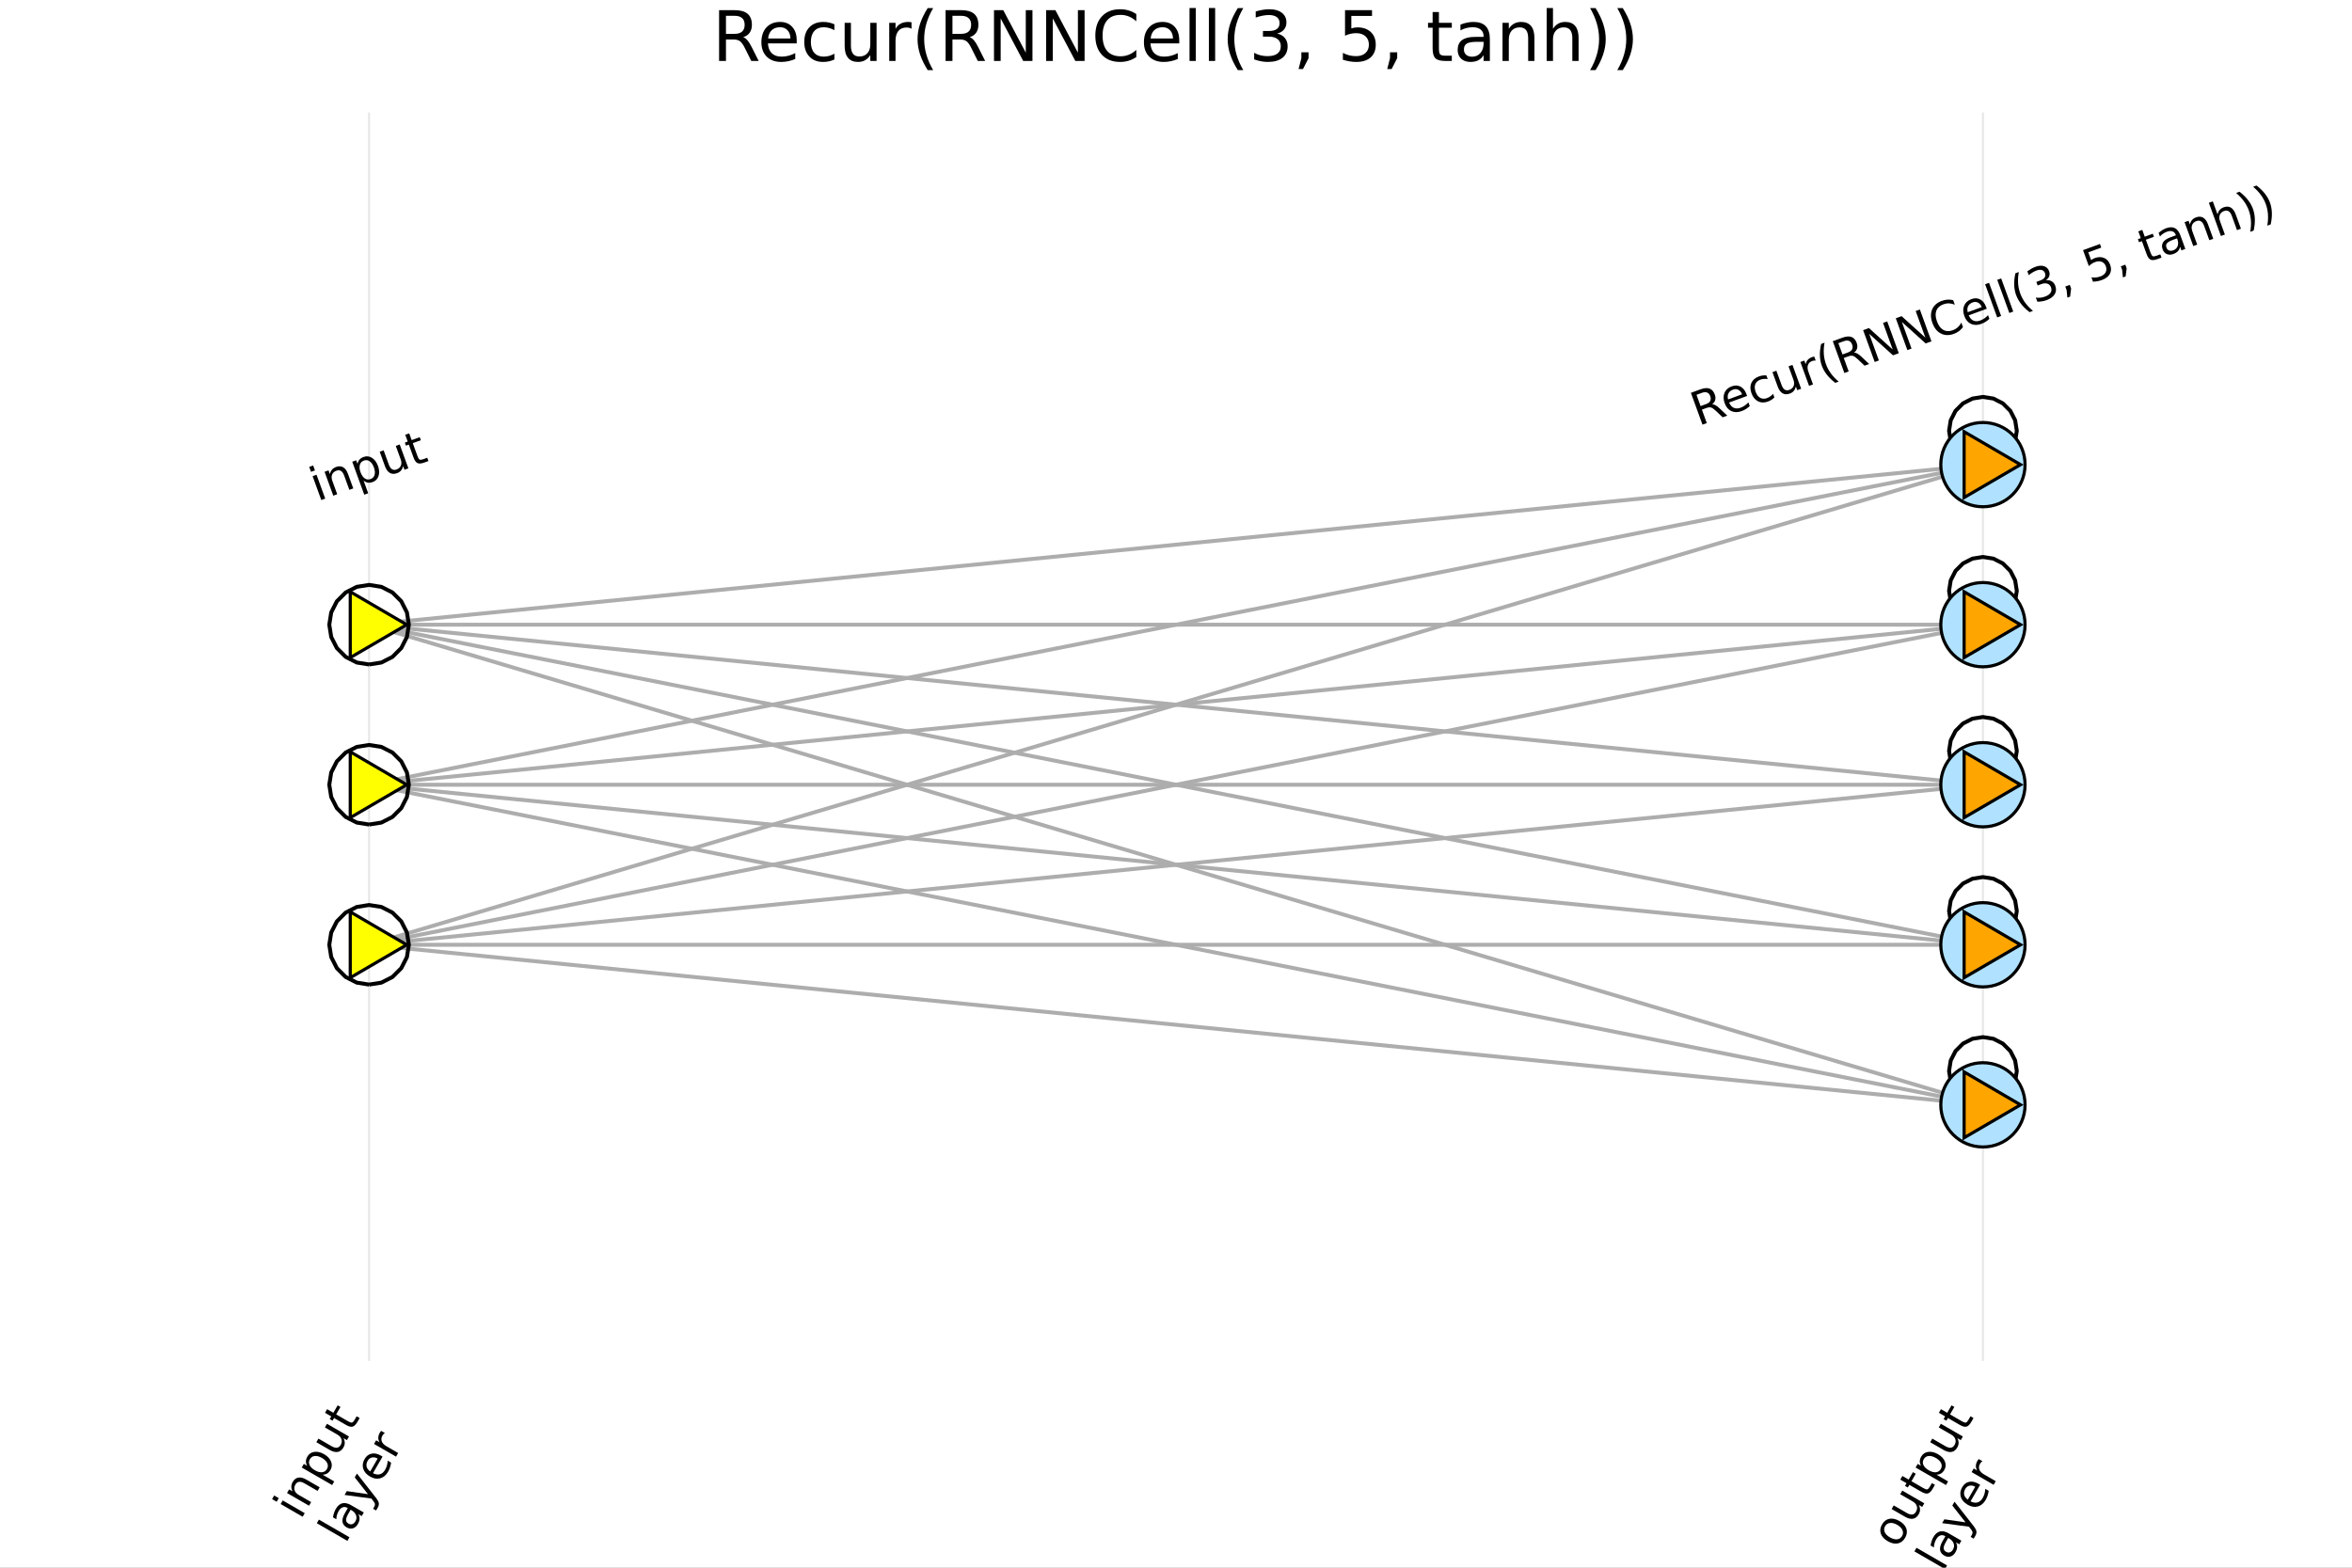 <?xml version="1.0" encoding="utf-8"?>
<svg xmlns="http://www.w3.org/2000/svg" xmlns:xlink="http://www.w3.org/1999/xlink" width="600" height="400" viewBox="0 0 2400 1600">
<rect x="0" y="0" width="2400" height="1600" fill="#808080" stroke="none"/>
<defs>
  <clipPath id="clip920">
    <rect x="0" y="0" width="2400" height="1600"/>
  </clipPath>
</defs>
<path clip-path="url(#clip920)" d="
M0 1600 L2400 1600 L2400 0 L0 0  Z
  " fill="#ffffff" fill-rule="evenodd" fill-opacity="1"/>
<defs>
  <clipPath id="clip921">
    <rect x="480" y="0" width="1681" height="1600"/>
  </clipPath>
</defs>
<path clip-path="url(#clip920)" d="
M47.244 1388.98 L2352.76 1388.98 L2352.76 114.832 L47.244 114.832  Z
  " fill="#ffffff" fill-rule="evenodd" fill-opacity="1"/>
<defs>
  <clipPath id="clip922">
    <rect x="47" y="114" width="2307" height="1275"/>
  </clipPath>
</defs>
<polyline clip-path="url(#clip922)" style="stroke:#000000; stroke-linecap:butt; stroke-linejoin:round; stroke-width:2; stroke-opacity:0.1; fill:none" points="
  376.603,1388.98 376.603,114.832 
  "/>
<polyline clip-path="url(#clip922)" style="stroke:#000000; stroke-linecap:butt; stroke-linejoin:round; stroke-width:2; stroke-opacity:0.1; fill:none" points="
  2023.4,1388.98 2023.4,114.832 
  "/>
<path clip-path="url(#clip920)" d="M286.381 1535.06 L288.511 1531.37 L310.963 1544.34 L308.834 1548.02 L286.381 1535.06 M277.641 1530.02 L279.77 1526.33 L284.441 1529.02 L282.312 1532.71 L277.641 1530.02 Z" fill="#000000" fill-rule="evenodd" fill-opacity="1" /><path clip-path="url(#clip920)" d="M312.643 1510.13 L326.195 1517.95 L324.065 1521.64 L310.634 1513.89 Q307.446 1512.05 305.145 1512.38 Q302.844 1512.7 301.409 1515.19 Q299.684 1518.18 300.593 1521 Q301.502 1523.82 304.79 1525.72 L317.479 1533.05 L315.338 1536.76 L292.886 1523.8 L295.027 1520.09 L298.515 1522.1 Q297.254 1519.61 297.282 1517.25 Q297.321 1514.86 298.676 1512.52 Q300.909 1508.65 304.461 1508.05 Q307.992 1507.44 312.643 1510.13 Z" fill="#000000" fill-rule="evenodd" fill-opacity="1" /><path clip-path="url(#clip920)" d="M329.135 1505.08 L341.042 1511.96 L338.901 1515.67 L307.909 1497.77 L310.05 1494.07 L313.458 1496.03 Q312.125 1493.71 312.181 1491.39 Q312.229 1489.04 313.652 1486.58 Q316.013 1482.49 320.731 1481.82 Q325.46 1481.13 330.752 1484.18 Q336.045 1487.24 337.811 1491.68 Q339.588 1496.1 337.227 1500.19 Q335.804 1502.65 333.811 1503.88 Q331.811 1505.08 329.135 1505.08 M328.542 1488.01 Q324.472 1485.66 321.195 1486.01 Q317.909 1486.33 316.219 1489.26 Q314.529 1492.19 315.882 1495.21 Q317.227 1498.21 321.296 1500.56 Q325.366 1502.91 328.652 1502.59 Q331.93 1502.23 333.619 1499.31 Q335.309 1496.38 333.964 1493.39 Q332.611 1490.36 328.542 1488.01 Z" fill="#000000" fill-rule="evenodd" fill-opacity="1" /><path clip-path="url(#clip920)" d="M336.408 1479.8 L322.816 1471.95 L324.946 1468.27 L338.397 1476.03 Q341.585 1477.87 343.906 1477.55 Q346.207 1477.23 347.642 1474.74 Q349.367 1471.75 348.458 1468.93 Q347.56 1466.09 344.273 1464.19 L331.543 1456.84 L333.673 1453.15 L356.125 1466.11 L353.995 1469.8 L350.547 1467.81 Q351.817 1470.33 351.789 1472.7 Q351.753 1475.03 350.399 1477.37 Q348.165 1481.24 344.602 1481.86 Q341.039 1482.47 336.408 1479.8 M327.634 1462.36 L327.634 1462.36 Z" fill="#000000" fill-rule="evenodd" fill-opacity="1" /><path clip-path="url(#clip920)" d="M333.791 1438.22 L340.166 1441.9 L344.552 1434.31 L347.419 1435.96 L343.032 1443.56 L355.221 1450.6 Q357.967 1452.18 359.177 1451.89 Q360.399 1451.58 361.73 1449.28 L363.917 1445.49 L367.005 1447.27 L364.817 1451.06 Q362.352 1455.33 359.831 1456.04 Q357.289 1456.74 353.08 1454.3 L340.891 1447.27 L339.329 1449.97 L336.462 1448.32 L338.024 1445.61 L331.65 1441.93 L333.791 1438.22 Z" fill="#000000" fill-rule="evenodd" fill-opacity="1" /><path clip-path="url(#clip920)" d="M323.288 1554.63 L325.418 1550.94 L356.61 1568.95 L354.481 1572.64 L323.288 1554.63 Z" fill="#000000" fill-rule="evenodd" fill-opacity="1" /><path clip-path="url(#clip920)" d="M355.671 1544.51 Q353.09 1548.99 353.117 1551.3 Q353.144 1553.61 355.61 1555.04 Q357.575 1556.17 359.478 1555.56 Q361.373 1554.92 362.658 1552.69 Q364.428 1549.62 363.328 1546.53 Q362.22 1543.4 358.611 1541.32 L357.789 1540.85 L355.671 1544.51 M358.395 1536.28 L371.205 1543.67 L369.076 1547.36 L365.668 1545.39 Q366.983 1547.84 366.878 1550.29 Q366.752 1552.73 365.178 1555.46 Q363.187 1558.9 360.082 1559.84 Q356.968 1560.74 353.721 1558.86 Q349.932 1556.68 349.466 1553.04 Q349.011 1549.38 351.916 1544.35 L354.902 1539.18 L354.542 1538.97 Q351.996 1537.5 349.64 1538.39 Q347.276 1539.24 345.529 1542.27 Q344.418 1544.19 343.825 1546.28 Q343.233 1548.37 343.183 1550.59 L339.775 1548.62 Q340.162 1546.15 340.881 1544.02 Q341.58 1541.89 342.621 1540.08 Q345.434 1535.21 349.349 1534.26 Q353.263 1533.31 358.395 1536.28 Z" fill="#000000" fill-rule="evenodd" fill-opacity="1" /><path clip-path="url(#clip920)" d="M383.07 1527.94 Q386.177 1531.82 386.543 1534.01 Q386.909 1536.2 385.474 1538.68 L383.773 1541.63 L380.686 1539.85 L381.936 1537.68 Q382.815 1536.16 382.58 1534.9 Q382.344 1533.64 380.248 1531.07 L378.946 1529.43 L351.612 1525.76 L353.868 1521.85 L375.48 1524.97 L361.97 1507.82 L364.227 1503.91 L383.07 1527.94 Z" fill="#000000" fill-rule="evenodd" fill-opacity="1" /><path clip-path="url(#clip920)" d="M388.559 1485.56 L390.363 1486.6 L380.572 1503.56 Q384.519 1505.52 387.705 1504.63 Q390.881 1503.71 392.999 1500.05 Q394.226 1497.92 394.851 1495.63 Q395.487 1493.33 395.579 1490.76 L399.067 1492.78 Q398.763 1495.25 398 1497.59 Q397.238 1499.93 395.999 1502.07 Q392.898 1507.44 387.953 1508.79 Q383.02 1510.11 377.688 1507.03 Q372.175 1503.85 370.66 1499.02 Q369.137 1494.15 372.054 1489.1 Q374.67 1484.57 379.113 1483.64 Q383.547 1482.67 388.559 1485.56 M385.347 1488.62 Q382.297 1486.92 379.532 1487.54 Q376.778 1488.14 375.204 1490.87 Q373.422 1493.95 374.09 1496.83 Q374.769 1499.68 377.774 1501.79 L385.347 1488.62 Z" fill="#000000" fill-rule="evenodd" fill-opacity="1" /><path clip-path="url(#clip920)" d="M392.71 1462.54 Q391.99 1462.95 391.402 1463.6 Q390.805 1464.22 390.295 1465.1 Q388.49 1468.23 389.562 1471.09 Q390.626 1473.92 394.435 1476.12 L406.263 1482.95 L404.122 1486.66 L381.669 1473.7 L383.81 1469.99 L387.299 1472 Q385.925 1469.66 386.019 1467.23 Q386.093 1464.79 387.633 1462.12 Q387.852 1461.74 388.179 1461.31 Q388.485 1460.87 388.909 1460.37 L392.71 1462.54 Z" fill="#000000" fill-rule="evenodd" fill-opacity="1" /><path clip-path="url(#clip920)" d="M1923.57 1557.66 Q1921.86 1560.63 1923.19 1563.7 Q1924.5 1566.75 1928.53 1569.08 Q1932.56 1571.41 1935.87 1571.04 Q1939.17 1570.65 1940.89 1567.66 Q1942.6 1564.72 1941.27 1561.65 Q1939.94 1558.58 1935.93 1556.27 Q1931.94 1553.97 1928.62 1554.35 Q1925.28 1554.72 1923.57 1557.66 M1920.45 1555.86 Q1923.22 1551.05 1927.94 1550.11 Q1932.65 1549.17 1938.18 1552.36 Q1943.7 1555.54 1945.26 1560.11 Q1946.8 1564.66 1944.02 1569.47 Q1941.23 1574.3 1936.52 1575.24 Q1931.8 1576.15 1926.29 1572.97 Q1920.75 1569.77 1919.2 1565.24 Q1917.66 1560.69 1920.45 1555.86 Z" fill="#000000" fill-rule="evenodd" fill-opacity="1" /><path clip-path="url(#clip920)" d="M1943.84 1547.98 L1930.25 1540.13 L1932.38 1536.44 L1945.83 1544.21 Q1949.02 1546.05 1951.34 1545.73 Q1953.64 1545.41 1955.07 1542.92 Q1956.8 1539.93 1955.89 1537.11 Q1954.99 1534.27 1951.7 1532.37 L1938.97 1525.02 L1941.1 1521.33 L1963.56 1534.29 L1961.43 1537.98 L1957.98 1535.99 Q1959.25 1538.51 1959.22 1540.88 Q1959.18 1543.21 1957.83 1545.55 Q1955.6 1549.42 1952.03 1550.04 Q1948.47 1550.65 1943.84 1547.98 M1935.06 1530.54 L1935.06 1530.54 Z" fill="#000000" fill-rule="evenodd" fill-opacity="1" /><path clip-path="url(#clip920)" d="M1941.22 1506.4 L1947.6 1510.08 L1951.98 1502.49 L1954.85 1504.14 L1950.46 1511.74 L1962.65 1518.78 Q1965.4 1520.36 1966.61 1520.07 Q1967.83 1519.76 1969.16 1517.45 L1971.35 1513.67 L1974.44 1515.45 L1972.25 1519.24 Q1969.78 1523.51 1967.26 1524.22 Q1964.72 1524.91 1960.51 1522.48 L1948.32 1515.45 L1946.76 1518.15 L1943.89 1516.5 L1945.46 1513.79 L1939.08 1510.11 L1941.22 1506.4 Z" fill="#000000" fill-rule="evenodd" fill-opacity="1" /><path clip-path="url(#clip920)" d="M1975.93 1505.08 L1987.84 1511.96 L1985.7 1515.67 L1954.7 1497.77 L1956.84 1494.07 L1960.25 1496.03 Q1958.92 1493.71 1958.98 1491.39 Q1959.02 1489.04 1960.45 1486.58 Q1962.81 1482.49 1967.53 1481.82 Q1972.25 1481.13 1977.55 1484.18 Q1982.84 1487.24 1984.6 1491.68 Q1986.38 1496.1 1984.02 1500.19 Q1982.6 1502.65 1980.61 1503.88 Q1978.6 1505.08 1975.93 1505.08 M1975.34 1488.01 Q1971.27 1485.66 1967.99 1486.01 Q1964.7 1486.33 1963.01 1489.26 Q1961.32 1492.19 1962.68 1495.21 Q1964.02 1498.21 1968.09 1500.56 Q1972.16 1502.91 1975.45 1502.59 Q1978.72 1502.23 1980.41 1499.31 Q1982.1 1496.38 1980.76 1493.39 Q1979.41 1490.36 1975.34 1488.01 Z" fill="#000000" fill-rule="evenodd" fill-opacity="1" /><path clip-path="url(#clip920)" d="M1983.2 1479.8 L1969.61 1471.95 L1971.74 1468.27 L1985.19 1476.03 Q1988.38 1477.87 1990.7 1477.55 Q1993 1477.23 1994.44 1474.74 Q1996.16 1471.75 1995.25 1468.93 Q1994.35 1466.09 1991.07 1464.19 L1978.34 1456.84 L1980.47 1453.15 L2002.92 1466.11 L2000.79 1469.8 L1997.34 1467.81 Q1998.61 1470.33 1998.58 1472.7 Q1998.55 1475.03 1997.19 1477.37 Q1994.96 1481.24 1991.4 1481.86 Q1987.83 1482.47 1983.2 1479.8 M1974.43 1462.36 L1974.43 1462.36 Z" fill="#000000" fill-rule="evenodd" fill-opacity="1" /><path clip-path="url(#clip920)" d="M1980.58 1438.22 L1986.96 1441.9 L1991.35 1434.31 L1994.21 1435.96 L1989.83 1443.56 L2002.01 1450.6 Q2004.76 1452.18 2005.97 1451.89 Q2007.19 1451.58 2008.52 1449.28 L2010.71 1445.49 L2013.8 1447.27 L2011.61 1451.06 Q2009.15 1455.33 2006.62 1456.04 Q2004.08 1456.74 1999.87 1454.3 L1987.69 1447.27 L1986.12 1449.97 L1983.26 1448.32 L1984.82 1445.61 L1978.44 1441.93 L1980.58 1438.22 Z" fill="#000000" fill-rule="evenodd" fill-opacity="1" /><path clip-path="url(#clip920)" d="M1953.48 1583.39 L1955.61 1579.7 L1986.8 1597.71 L1984.67 1601.4 L1953.48 1583.39 Z" fill="#000000" fill-rule="evenodd" fill-opacity="1" /><path clip-path="url(#clip920)" d="M1985.86 1573.27 Q1983.28 1577.74 1983.31 1580.06 Q1983.34 1582.37 1985.8 1583.79 Q1987.77 1584.93 1989.67 1584.32 Q1991.56 1583.67 1992.85 1581.45 Q1994.62 1578.38 1993.52 1575.29 Q1992.41 1572.16 1988.8 1570.08 L1987.98 1569.6 L1985.86 1573.27 M1988.59 1565.03 L2001.4 1572.43 L1999.27 1576.12 L1995.86 1574.15 Q1997.17 1576.6 1997.07 1579.05 Q1996.94 1581.49 1995.37 1584.21 Q1993.38 1587.66 1990.27 1588.59 Q1987.16 1589.5 1983.91 1587.62 Q1980.12 1585.43 1979.66 1581.8 Q1979.2 1578.14 1982.11 1573.11 L1985.09 1567.94 L1984.73 1567.73 Q1982.19 1566.26 1979.83 1567.14 Q1977.47 1568 1975.72 1571.02 Q1974.61 1572.95 1974.02 1575.04 Q1973.42 1577.13 1973.37 1579.35 L1969.97 1577.38 Q1970.35 1574.9 1971.07 1572.78 Q1971.77 1570.64 1972.81 1568.84 Q1975.62 1563.97 1979.54 1563.02 Q1983.45 1562.07 1988.59 1565.03 Z" fill="#000000" fill-rule="evenodd" fill-opacity="1" /><path clip-path="url(#clip920)" d="M2013.26 1556.69 Q2016.37 1560.57 2016.73 1562.76 Q2017.1 1564.95 2015.67 1567.44 L2013.96 1570.39 L2010.88 1568.6 L2012.13 1566.44 Q2013.01 1564.91 2012.77 1563.66 Q2012.54 1562.4 2010.44 1559.82 L2009.14 1558.19 L1981.8 1554.52 L1984.06 1550.61 L2005.67 1553.73 L1992.16 1536.57 L1994.42 1532.67 L2013.26 1556.69 Z" fill="#000000" fill-rule="evenodd" fill-opacity="1" /><path clip-path="url(#clip920)" d="M2018.75 1514.32 L2020.55 1515.36 L2010.76 1532.32 Q2014.71 1534.28 2017.9 1533.39 Q2021.07 1532.47 2023.19 1528.8 Q2024.42 1526.68 2025.04 1524.39 Q2025.68 1522.09 2025.77 1519.52 L2029.26 1521.53 Q2028.95 1524 2028.19 1526.34 Q2027.43 1528.68 2026.19 1530.83 Q2023.09 1536.2 2018.14 1537.54 Q2013.21 1538.86 2007.88 1535.79 Q2002.37 1532.6 2000.85 1527.77 Q1999.33 1522.91 2002.25 1517.86 Q2004.86 1513.33 2009.3 1512.39 Q2013.74 1511.42 2018.75 1514.32 M2015.54 1517.38 Q2012.49 1515.67 2009.72 1516.3 Q2006.97 1516.9 2005.4 1519.62 Q2003.61 1522.71 2004.28 1525.58 Q2004.96 1528.43 2007.97 1530.54 L2015.54 1517.38 Z" fill="#000000" fill-rule="evenodd" fill-opacity="1" /><path clip-path="url(#clip920)" d="M2022.9 1491.29 Q2022.18 1491.71 2021.59 1492.36 Q2021 1492.97 2020.49 1493.86 Q2018.68 1496.98 2019.75 1499.85 Q2020.82 1502.68 2024.63 1504.88 L2036.45 1511.71 L2034.31 1515.42 L2011.86 1502.45 L2014 1498.75 L2017.49 1500.76 Q2016.12 1498.42 2016.21 1495.99 Q2016.28 1493.54 2017.82 1490.88 Q2018.04 1490.5 2018.37 1490.07 Q2018.68 1489.63 2019.1 1489.13 L2022.9 1491.29 Z" fill="#000000" fill-rule="evenodd" fill-opacity="1" /><path clip-path="url(#clip920)" d="M758.353 37.903 Q760.61 38.666 762.728 41.166 Q764.881 43.666 767.034 48.041 L774.152 62.208 L766.617 62.208 L759.985 48.91 Q757.416 43.701 754.985 42 Q752.589 40.298 748.423 40.298 L740.784 40.298 L740.784 62.208 L733.77 62.208 L733.77 10.368 L749.603 10.368 Q758.492 10.368 762.867 14.083 Q767.242 17.799 767.242 25.299 Q767.242 30.194 764.95 33.423 Q762.693 36.653 758.353 37.903 M740.784 16.132 L740.784 34.535 L749.603 34.535 Q754.673 34.535 757.242 32.208 Q759.846 29.847 759.846 25.299 Q759.846 20.75 757.242 18.458 Q754.673 16.132 749.603 16.132 L740.784 16.132 Z" fill="#000000" fill-rule="evenodd" fill-opacity="1" /><path clip-path="url(#clip920)" d="M812.971 41.166 L812.971 44.291 L783.596 44.291 Q784.013 50.889 787.554 54.361 Q791.131 57.798 797.485 57.798 Q801.165 57.798 804.603 56.895 Q808.075 55.993 811.478 54.187 L811.478 60.229 Q808.04 61.687 804.429 62.451 Q800.818 63.215 797.103 63.215 Q787.797 63.215 782.346 57.798 Q776.929 52.382 776.929 43.146 Q776.929 33.597 782.068 28.007 Q787.242 22.382 795.992 22.382 Q803.839 22.382 808.388 27.451 Q812.971 32.486 812.971 41.166 M806.582 39.291 Q806.513 34.048 803.631 30.923 Q800.783 27.799 796.061 27.799 Q790.714 27.799 787.485 30.819 Q784.29 33.84 783.804 39.326 L806.582 39.291 Z" fill="#000000" fill-rule="evenodd" fill-opacity="1" /><path clip-path="url(#clip920)" d="M851.443 24.812 L851.443 30.785 Q848.735 29.291 845.991 28.562 Q843.283 27.799 840.505 27.799 Q834.29 27.799 830.853 31.757 Q827.415 35.68 827.415 42.798 Q827.415 49.916 830.853 53.875 Q834.29 57.798 840.505 57.798 Q843.283 57.798 845.991 57.069 Q848.735 56.305 851.443 54.812 L851.443 60.715 Q848.769 61.965 845.887 62.59 Q843.04 63.215 839.811 63.215 Q831.026 63.215 825.853 57.694 Q820.679 52.173 820.679 42.798 Q820.679 33.285 825.887 27.833 Q831.13 22.382 840.228 22.382 Q843.179 22.382 845.991 23.007 Q848.804 23.597 851.443 24.812 Z" fill="#000000" fill-rule="evenodd" fill-opacity="1" /><path clip-path="url(#clip920)" d="M861.894 46.861 L861.894 23.319 L868.283 23.319 L868.283 46.618 Q868.283 52.139 870.436 54.916 Q872.589 57.659 876.894 57.659 Q882.068 57.659 885.054 54.361 Q888.075 51.062 888.075 45.368 L888.075 23.319 L894.463 23.319 L894.463 62.208 L888.075 62.208 L888.075 56.236 Q885.748 59.778 882.658 61.514 Q879.602 63.215 875.54 63.215 Q868.839 63.215 865.366 59.048 Q861.894 54.882 861.894 46.861 M877.97 22.382 L877.97 22.382 Z" fill="#000000" fill-rule="evenodd" fill-opacity="1" /><path clip-path="url(#clip920)" d="M930.158 29.291 Q929.081 28.666 927.797 28.389 Q926.547 28.076 925.019 28.076 Q919.602 28.076 916.686 31.618 Q913.804 35.125 913.804 41.722 L913.804 62.208 L907.38 62.208 L907.38 23.319 L913.804 23.319 L913.804 29.361 Q915.817 25.819 919.047 24.118 Q922.276 22.382 926.894 22.382 Q927.554 22.382 928.352 22.486 Q929.151 22.555 930.123 22.729 L930.158 29.291 Z" fill="#000000" fill-rule="evenodd" fill-opacity="1" /><path clip-path="url(#clip920)" d="M952.206 8.25 Q947.553 16.236 945.297 24.049 Q943.04 31.861 943.04 39.882 Q943.04 47.903 945.297 55.784 Q947.588 63.632 952.206 71.583 L946.651 71.583 Q941.442 63.423 938.838 55.541 Q936.269 47.66 936.269 39.882 Q936.269 32.139 938.838 24.291 Q941.408 16.444 946.651 8.25 L952.206 8.25 Z" fill="#000000" fill-rule="evenodd" fill-opacity="1" /><path clip-path="url(#clip920)" d="M989.463 37.903 Q991.72 38.666 993.838 41.166 Q995.991 43.666 998.143 48.041 L1005.26 62.208 L997.727 62.208 L991.095 48.91 Q988.525 43.701 986.095 42 Q983.699 40.298 979.532 40.298 L971.894 40.298 L971.894 62.208 L964.88 62.208 L964.88 10.368 L980.713 10.368 Q989.602 10.368 993.977 14.083 Q998.352 17.799 998.352 25.299 Q998.352 30.194 996.06 33.423 Q993.803 36.653 989.463 37.903 M971.894 16.132 L971.894 34.535 L980.713 34.535 Q985.782 34.535 988.352 32.208 Q990.956 29.847 990.956 25.299 Q990.956 20.75 988.352 18.458 Q985.782 16.132 980.713 16.132 L971.894 16.132 Z" fill="#000000" fill-rule="evenodd" fill-opacity="1" /><path clip-path="url(#clip920)" d="M1014.29 10.368 L1023.73 10.368 L1046.72 53.736 L1046.72 10.368 L1053.53 10.368 L1053.53 62.208 L1044.08 62.208 L1021.09 18.84 L1021.09 62.208 L1014.29 62.208 L1014.29 10.368 Z" fill="#000000" fill-rule="evenodd" fill-opacity="1" /><path clip-path="url(#clip920)" d="M1067.48 10.368 L1076.93 10.368 L1099.91 53.736 L1099.91 10.368 L1106.72 10.368 L1106.72 62.208 L1097.27 62.208 L1074.29 18.84 L1074.29 62.208 L1067.48 62.208 L1067.48 10.368 Z" fill="#000000" fill-rule="evenodd" fill-opacity="1" /><path clip-path="url(#clip920)" d="M1159.5 14.361 L1159.5 21.757 Q1155.96 18.458 1151.93 16.826 Q1147.93 15.194 1143.42 15.194 Q1134.53 15.194 1129.81 20.646 Q1125.09 26.062 1125.09 36.34 Q1125.09 46.583 1129.81 52.034 Q1134.53 57.451 1143.42 57.451 Q1147.93 57.451 1151.93 55.819 Q1155.96 54.187 1159.5 50.889 L1159.5 58.215 Q1155.82 60.715 1151.68 61.965 Q1147.59 63.215 1143 63.215 Q1131.23 63.215 1124.46 56.028 Q1117.69 48.805 1117.69 36.34 Q1117.69 23.84 1124.46 16.653 Q1131.23 9.431 1143 9.431 Q1147.66 9.431 1151.75 10.681 Q1155.89 11.896 1159.5 14.361 Z" fill="#000000" fill-rule="evenodd" fill-opacity="1" /><path clip-path="url(#clip920)" d="M1203.32 41.166 L1203.32 44.291 L1173.94 44.291 Q1174.36 50.889 1177.9 54.361 Q1181.48 57.798 1187.83 57.798 Q1191.51 57.798 1194.95 56.895 Q1198.42 55.993 1201.82 54.187 L1201.82 60.229 Q1198.39 61.687 1194.77 62.451 Q1191.16 63.215 1187.45 63.215 Q1178.14 63.215 1172.69 57.798 Q1167.27 52.382 1167.27 43.146 Q1167.27 33.597 1172.41 28.007 Q1177.59 22.382 1186.34 22.382 Q1194.18 22.382 1198.73 27.451 Q1203.32 32.486 1203.32 41.166 M1196.93 39.291 Q1196.86 34.048 1193.98 30.923 Q1191.13 27.799 1186.41 27.799 Q1181.06 27.799 1177.83 30.819 Q1174.64 33.84 1174.15 39.326 L1196.93 39.291 Z" fill="#000000" fill-rule="evenodd" fill-opacity="1" /><path clip-path="url(#clip920)" d="M1213.8 8.181 L1220.19 8.181 L1220.19 62.208 L1213.8 62.208 L1213.8 8.181 Z" fill="#000000" fill-rule="evenodd" fill-opacity="1" /><path clip-path="url(#clip920)" d="M1233.56 8.181 L1239.95 8.181 L1239.95 62.208 L1233.56 62.208 L1233.56 8.181 Z" fill="#000000" fill-rule="evenodd" fill-opacity="1" /><path clip-path="url(#clip920)" d="M1268.66 8.25 Q1264.01 16.236 1261.75 24.049 Q1259.5 31.861 1259.5 39.882 Q1259.5 47.903 1261.75 55.784 Q1264.04 63.632 1268.66 71.583 L1263.11 71.583 Q1257.9 63.423 1255.29 55.541 Q1252.73 47.66 1252.73 39.882 Q1252.73 32.139 1255.29 24.291 Q1257.86 16.444 1263.11 8.25 L1268.66 8.25 Z" fill="#000000" fill-rule="evenodd" fill-opacity="1" /><path clip-path="url(#clip920)" d="M1303.21 34.257 Q1308.25 35.333 1311.06 38.736 Q1313.91 42.139 1313.91 47.139 Q1313.91 54.812 1308.63 59.014 Q1303.35 63.215 1293.63 63.215 Q1290.36 63.215 1286.89 62.555 Q1283.45 61.93 1279.77 60.645 L1279.77 53.875 Q1282.69 55.576 1286.16 56.444 Q1289.63 57.312 1293.42 57.312 Q1300.02 57.312 1303.45 54.708 Q1306.93 52.104 1306.93 47.139 Q1306.93 42.555 1303.7 39.986 Q1300.5 37.382 1294.77 37.382 L1288.73 37.382 L1288.73 31.618 L1295.05 31.618 Q1300.23 31.618 1302.97 29.569 Q1305.71 27.486 1305.71 23.597 Q1305.71 19.604 1302.86 17.486 Q1300.05 15.333 1294.77 15.333 Q1291.89 15.333 1288.59 15.958 Q1285.29 16.583 1281.34 17.903 L1281.34 11.653 Q1285.33 10.542 1288.8 9.986 Q1292.31 9.431 1295.4 9.431 Q1303.38 9.431 1308.04 13.076 Q1312.69 16.687 1312.69 22.868 Q1312.69 27.174 1310.23 30.16 Q1307.76 33.111 1303.21 34.257 Z" fill="#000000" fill-rule="evenodd" fill-opacity="1" /><path clip-path="url(#clip920)" d="M1327.93 53.389 L1335.26 53.389 L1335.26 59.361 L1329.57 70.472 L1325.09 70.472 L1327.93 59.361 L1327.93 53.389 Z" fill="#000000" fill-rule="evenodd" fill-opacity="1" /><path clip-path="url(#clip920)" d="M1372.48 10.368 L1400.02 10.368 L1400.02 16.271 L1378.91 16.271 L1378.91 28.979 Q1380.43 28.458 1381.96 28.215 Q1383.49 27.937 1385.02 27.937 Q1393.7 27.937 1398.77 32.694 Q1403.84 37.451 1403.84 45.576 Q1403.84 53.944 1398.63 58.597 Q1393.42 63.215 1383.94 63.215 Q1380.68 63.215 1377.27 62.659 Q1373.91 62.104 1370.29 60.993 L1370.29 53.944 Q1373.42 55.645 1376.75 56.479 Q1380.09 57.312 1383.8 57.312 Q1389.81 57.312 1393.31 54.153 Q1396.82 50.993 1396.82 45.576 Q1396.82 40.16 1393.31 37 Q1389.81 33.84 1383.8 33.84 Q1380.99 33.84 1378.18 34.465 Q1375.4 35.09 1372.48 36.41 L1372.48 10.368 Z" fill="#000000" fill-rule="evenodd" fill-opacity="1" /><path clip-path="url(#clip920)" d="M1418.38 53.389 L1425.71 53.389 L1425.71 59.361 L1420.02 70.472 L1415.54 70.472 L1418.38 59.361 L1418.38 53.389 Z" fill="#000000" fill-rule="evenodd" fill-opacity="1" /><path clip-path="url(#clip920)" d="M1468.28 12.278 L1468.28 23.319 L1481.44 23.319 L1481.44 28.285 L1468.28 28.285 L1468.28 49.396 Q1468.28 54.153 1469.56 55.507 Q1470.88 56.861 1474.88 56.861 L1481.44 56.861 L1481.44 62.208 L1474.88 62.208 Q1467.48 62.208 1464.67 59.465 Q1461.86 56.687 1461.86 49.396 L1461.86 28.285 L1457.17 28.285 L1457.17 23.319 L1461.86 23.319 L1461.86 12.278 L1468.28 12.278 Z" fill="#000000" fill-rule="evenodd" fill-opacity="1" /><path clip-path="url(#clip920)" d="M1507.52 42.66 Q1499.77 42.66 1496.79 44.43 Q1493.8 46.201 1493.8 50.472 Q1493.8 53.875 1496.02 55.889 Q1498.28 57.868 1502.13 57.868 Q1507.45 57.868 1510.64 54.118 Q1513.87 50.333 1513.87 44.083 L1513.87 42.66 L1507.52 42.66 M1520.26 40.021 L1520.26 62.208 L1513.87 62.208 L1513.87 56.305 Q1511.68 59.847 1508.42 61.548 Q1505.15 63.215 1500.43 63.215 Q1494.46 63.215 1490.92 59.882 Q1487.41 56.514 1487.41 50.889 Q1487.41 44.326 1491.79 40.993 Q1496.2 37.66 1504.91 37.66 L1513.87 37.66 L1513.87 37.035 Q1513.87 32.625 1510.95 30.229 Q1508.07 27.799 1502.83 27.799 Q1499.49 27.799 1496.34 28.597 Q1493.18 29.396 1490.26 30.993 L1490.26 25.09 Q1493.77 23.736 1497.06 23.076 Q1500.36 22.382 1503.49 22.382 Q1511.93 22.382 1516.09 26.757 Q1520.26 31.132 1520.26 40.021 Z" fill="#000000" fill-rule="evenodd" fill-opacity="1" /><path clip-path="url(#clip920)" d="M1565.74 38.736 L1565.74 62.208 L1559.36 62.208 L1559.36 38.944 Q1559.36 33.423 1557.2 30.68 Q1555.05 27.937 1550.74 27.937 Q1545.57 27.937 1542.58 31.236 Q1539.6 34.535 1539.6 40.229 L1539.6 62.208 L1533.18 62.208 L1533.18 23.319 L1539.6 23.319 L1539.6 29.361 Q1541.89 25.854 1544.98 24.118 Q1548.11 22.382 1552.17 22.382 Q1558.87 22.382 1562.31 26.549 Q1565.74 30.68 1565.74 38.736 Z" fill="#000000" fill-rule="evenodd" fill-opacity="1" /><path clip-path="url(#clip920)" d="M1610.81 38.736 L1610.81 62.208 L1604.42 62.208 L1604.42 38.944 Q1604.42 33.423 1602.27 30.68 Q1600.12 27.937 1595.81 27.937 Q1590.64 27.937 1587.65 31.236 Q1584.67 34.535 1584.67 40.229 L1584.67 62.208 L1578.24 62.208 L1578.24 8.181 L1584.67 8.181 L1584.67 29.361 Q1586.96 25.854 1590.05 24.118 Q1593.17 22.382 1597.24 22.382 Q1603.94 22.382 1607.38 26.549 Q1610.81 30.68 1610.81 38.736 Z" fill="#000000" fill-rule="evenodd" fill-opacity="1" /><path clip-path="url(#clip920)" d="M1622.55 8.25 L1628.11 8.25 Q1633.31 16.444 1635.88 24.291 Q1638.49 32.139 1638.49 39.882 Q1638.49 47.66 1635.88 55.541 Q1633.31 63.423 1628.11 71.583 L1622.55 71.583 Q1627.17 63.632 1629.42 55.784 Q1631.72 47.903 1631.72 39.882 Q1631.72 31.861 1629.42 24.049 Q1627.17 16.236 1622.55 8.25 Z" fill="#000000" fill-rule="evenodd" fill-opacity="1" /><path clip-path="url(#clip920)" d="M1650.29 8.25 L1655.85 8.25 Q1661.06 16.444 1663.63 24.291 Q1666.23 32.139 1666.23 39.882 Q1666.23 47.66 1663.63 55.541 Q1661.06 63.423 1655.85 71.583 L1650.29 71.583 Q1654.91 63.632 1657.17 55.784 Q1659.46 47.903 1659.46 39.882 Q1659.46 31.861 1657.17 24.049 Q1654.91 16.236 1650.29 8.25 Z" fill="#000000" fill-rule="evenodd" fill-opacity="1" /><polyline clip-path="url(#clip922)" style="stroke:#adadad; stroke-linecap:butt; stroke-linejoin:round; stroke-width:4; stroke-opacity:1; fill:none" points="
  376.603,964.264 2023.4,1127.62 
  "/>
<polyline clip-path="url(#clip922)" style="stroke:#adadad; stroke-linecap:butt; stroke-linejoin:round; stroke-width:4; stroke-opacity:1; fill:none" points="
  376.603,964.264 2023.4,964.264 
  "/>
<polyline clip-path="url(#clip922)" style="stroke:#adadad; stroke-linecap:butt; stroke-linejoin:round; stroke-width:4; stroke-opacity:1; fill:none" points="
  376.603,964.264 2023.4,800.912 
  "/>
<polyline clip-path="url(#clip922)" style="stroke:#adadad; stroke-linecap:butt; stroke-linejoin:round; stroke-width:4; stroke-opacity:1; fill:none" points="
  376.603,964.264 2023.4,637.56 
  "/>
<polyline clip-path="url(#clip922)" style="stroke:#adadad; stroke-linecap:butt; stroke-linejoin:round; stroke-width:4; stroke-opacity:1; fill:none" points="
  376.603,964.264 2023.4,474.207 
  "/>
<polyline clip-path="url(#clip922)" style="stroke:#adadad; stroke-linecap:butt; stroke-linejoin:round; stroke-width:4; stroke-opacity:1; fill:none" points="
  376.603,800.912 2023.4,1127.62 
  "/>
<polyline clip-path="url(#clip922)" style="stroke:#adadad; stroke-linecap:butt; stroke-linejoin:round; stroke-width:4; stroke-opacity:1; fill:none" points="
  376.603,800.912 2023.4,964.264 
  "/>
<polyline clip-path="url(#clip922)" style="stroke:#adadad; stroke-linecap:butt; stroke-linejoin:round; stroke-width:4; stroke-opacity:1; fill:none" points="
  376.603,800.912 2023.4,800.912 
  "/>
<polyline clip-path="url(#clip922)" style="stroke:#adadad; stroke-linecap:butt; stroke-linejoin:round; stroke-width:4; stroke-opacity:1; fill:none" points="
  376.603,800.912 2023.4,637.56 
  "/>
<polyline clip-path="url(#clip922)" style="stroke:#adadad; stroke-linecap:butt; stroke-linejoin:round; stroke-width:4; stroke-opacity:1; fill:none" points="
  376.603,800.912 2023.4,474.207 
  "/>
<polyline clip-path="url(#clip922)" style="stroke:#adadad; stroke-linecap:butt; stroke-linejoin:round; stroke-width:4; stroke-opacity:1; fill:none" points="
  376.603,637.56 2023.4,1127.62 
  "/>
<polyline clip-path="url(#clip922)" style="stroke:#adadad; stroke-linecap:butt; stroke-linejoin:round; stroke-width:4; stroke-opacity:1; fill:none" points="
  376.603,637.56 2023.4,964.264 
  "/>
<polyline clip-path="url(#clip922)" style="stroke:#adadad; stroke-linecap:butt; stroke-linejoin:round; stroke-width:4; stroke-opacity:1; fill:none" points="
  376.603,637.56 2023.4,800.912 
  "/>
<polyline clip-path="url(#clip922)" style="stroke:#adadad; stroke-linecap:butt; stroke-linejoin:round; stroke-width:4; stroke-opacity:1; fill:none" points="
  376.603,637.56 2023.4,637.56 
  "/>
<polyline clip-path="url(#clip922)" style="stroke:#adadad; stroke-linecap:butt; stroke-linejoin:round; stroke-width:4; stroke-opacity:1; fill:none" points="
  376.603,637.56 2023.4,474.207 
  "/>
<path clip-path="url(#clip922)" d="
M376.603 1004.87 L364.054 1002.88 L352.734 997.117 L343.75 988.133 L337.982 976.813 L335.995 964.264 L337.982 951.716 L343.75 940.396 L352.734 931.412 L364.054 925.644 
  L376.603 923.656 L389.151 925.644 L400.472 931.412 L409.455 940.396 L415.223 951.716 L417.211 964.264 L415.223 976.813 L409.455 988.133 L400.472 997.117 L389.151 1002.88 
  L376.603 1004.87  Z
  " fill="#000000" fill-rule="evenodd" fill-opacity="0"/>
<polyline clip-path="url(#clip922)" style="stroke:#000000; stroke-linecap:butt; stroke-linejoin:round; stroke-width:4; stroke-opacity:1; fill:none" points="
  376.603,1004.87 364.054,1002.88 352.734,997.117 343.75,988.133 337.982,976.813 335.995,964.264 337.982,951.716 343.75,940.396 352.734,931.412 364.054,925.644 
  376.603,923.656 389.151,925.644 400.472,931.412 409.455,940.396 415.223,951.716 417.211,964.264 415.223,976.813 409.455,988.133 400.472,997.117 389.151,1002.88 
  376.603,1004.87 
  "/>
<path clip-path="url(#clip922)" d="
M376.603 841.52 L364.054 839.532 L352.734 833.765 L343.75 824.781 L337.982 813.461 L335.995 800.912 L337.982 788.363 L343.75 777.043 L352.734 768.059 L364.054 762.291 
  L376.603 760.304 L389.151 762.291 L400.472 768.059 L409.455 777.043 L415.223 788.363 L417.211 800.912 L415.223 813.461 L409.455 824.781 L400.472 833.765 L389.151 839.532 
  L376.603 841.52  Z
  " fill="#000000" fill-rule="evenodd" fill-opacity="0"/>
<polyline clip-path="url(#clip922)" style="stroke:#000000; stroke-linecap:butt; stroke-linejoin:round; stroke-width:4; stroke-opacity:1; fill:none" points="
  376.603,841.52 364.054,839.532 352.734,833.765 343.75,824.781 337.982,813.461 335.995,800.912 337.982,788.363 343.75,777.043 352.734,768.059 364.054,762.291 
  376.603,760.304 389.151,762.291 400.472,768.059 409.455,777.043 415.223,788.363 417.211,800.912 415.223,813.461 409.455,824.781 400.472,833.765 389.151,839.532 
  376.603,841.52 
  "/>
<path clip-path="url(#clip922)" d="
M376.603 678.168 L364.054 676.18 L352.734 670.412 L343.75 661.428 L337.982 650.108 L335.995 637.56 L337.982 625.011 L343.75 613.691 L352.734 604.707 L364.054 598.939 
  L376.603 596.952 L389.151 598.939 L400.472 604.707 L409.455 613.691 L415.223 625.011 L417.211 637.56 L415.223 650.108 L409.455 661.428 L400.472 670.412 L389.151 676.18 
  L376.603 678.168  Z
  " fill="#000000" fill-rule="evenodd" fill-opacity="0"/>
<polyline clip-path="url(#clip922)" style="stroke:#000000; stroke-linecap:butt; stroke-linejoin:round; stroke-width:4; stroke-opacity:1; fill:none" points="
  376.603,678.168 364.054,676.18 352.734,670.412 343.75,661.428 337.982,650.108 335.995,637.56 337.982,625.011 343.75,613.691 352.734,604.707 364.054,598.939 
  376.603,596.952 389.151,598.939 400.472,604.707 409.455,613.691 415.223,625.011 417.211,637.56 415.223,650.108 409.455,661.428 400.472,670.412 389.151,676.18 
  376.603,678.168 
  "/>
<path clip-path="url(#clip922)" d="
M2023.4 1127.62 L2012.72 1125.93 L2003.08 1121.02 L1995.44 1113.37 L1990.53 1103.74 L1988.84 1093.06 L1990.53 1082.38 L1995.44 1072.74 L2003.08 1065.1 L2012.72 1060.19 
  L2023.4 1058.5 L2034.08 1060.19 L2043.71 1065.1 L2051.36 1072.74 L2056.27 1082.38 L2057.96 1093.06 L2056.27 1103.74 L2051.36 1113.37 L2043.71 1121.02 L2034.08 1125.93 
  L2023.4 1127.62  Z
  " fill="#000000" fill-rule="evenodd" fill-opacity="0"/>
<polyline clip-path="url(#clip922)" style="stroke:#000000; stroke-linecap:butt; stroke-linejoin:round; stroke-width:4; stroke-opacity:1; fill:none" points="
  2023.4,1127.62 2012.72,1125.93 2003.08,1121.02 1995.44,1113.37 1990.53,1103.74 1988.84,1093.06 1990.53,1082.38 1995.44,1072.74 2003.08,1065.1 2012.72,1060.19 
  2023.4,1058.5 2034.08,1060.19 2043.71,1065.1 2051.36,1072.74 2056.27,1082.38 2057.96,1093.06 2056.27,1103.74 2051.36,1113.37 2043.71,1121.02 2034.08,1125.93 
  2023.4,1127.62 
  "/>
<path clip-path="url(#clip922)" d="
M2023.4 964.264 L2012.72 962.573 L2003.08 957.664 L1995.44 950.018 L1990.53 940.384 L1988.84 929.704 L1990.53 919.025 L1995.44 909.39 L2003.08 901.745 L2012.72 896.836 
  L2023.4 895.144 L2034.08 896.836 L2043.71 901.745 L2051.36 909.39 L2056.27 919.025 L2057.96 929.704 L2056.27 940.384 L2051.36 950.018 L2043.71 957.664 L2034.08 962.573 
  L2023.4 964.264  Z
  " fill="#000000" fill-rule="evenodd" fill-opacity="0"/>
<polyline clip-path="url(#clip922)" style="stroke:#000000; stroke-linecap:butt; stroke-linejoin:round; stroke-width:4; stroke-opacity:1; fill:none" points="
  2023.4,964.264 2012.72,962.573 2003.08,957.664 1995.44,950.018 1990.53,940.384 1988.84,929.704 1990.53,919.025 1995.44,909.39 2003.08,901.745 2012.72,896.836 
  2023.4,895.144 2034.08,896.836 2043.71,901.745 2051.36,909.39 2056.27,919.025 2057.96,929.704 2056.27,940.384 2051.36,950.018 2043.71,957.664 2034.08,962.573 
  2023.4,964.264 
  "/>
<path clip-path="url(#clip922)" d="
M2023.4 800.912 L2012.72 799.221 L2003.08 794.312 L1995.44 786.666 L1990.53 777.032 L1988.84 766.352 L1990.53 755.672 L1995.44 746.038 L2003.08 738.392 L2012.72 733.483 
  L2023.4 731.792 L2034.08 733.483 L2043.71 738.392 L2051.36 746.038 L2056.27 755.672 L2057.96 766.352 L2056.27 777.032 L2051.36 786.666 L2043.71 794.312 L2034.08 799.221 
  L2023.4 800.912  Z
  " fill="#000000" fill-rule="evenodd" fill-opacity="0"/>
<polyline clip-path="url(#clip922)" style="stroke:#000000; stroke-linecap:butt; stroke-linejoin:round; stroke-width:4; stroke-opacity:1; fill:none" points="
  2023.4,800.912 2012.72,799.221 2003.08,794.312 1995.44,786.666 1990.53,777.032 1988.84,766.352 1990.53,755.672 1995.44,746.038 2003.08,738.392 2012.72,733.483 
  2023.4,731.792 2034.08,733.483 2043.71,738.392 2051.36,746.038 2056.27,755.672 2057.96,766.352 2056.27,777.032 2051.36,786.666 2043.71,794.312 2034.08,799.221 
  2023.4,800.912 
  "/>
<path clip-path="url(#clip922)" d="
M2023.4 637.56 L2012.72 635.868 L2003.08 630.959 L1995.44 623.313 L1990.53 613.679 L1988.84 603 L1990.53 592.32 L1995.44 582.686 L2003.08 575.04 L2012.72 570.131 
  L2023.4 568.44 L2034.08 570.131 L2043.71 575.04 L2051.36 582.686 L2056.27 592.32 L2057.96 603 L2056.27 613.679 L2051.36 623.313 L2043.71 630.959 L2034.08 635.868 
  L2023.4 637.56  Z
  " fill="#000000" fill-rule="evenodd" fill-opacity="0"/>
<polyline clip-path="url(#clip922)" style="stroke:#000000; stroke-linecap:butt; stroke-linejoin:round; stroke-width:4; stroke-opacity:1; fill:none" points="
  2023.4,637.56 2012.72,635.868 2003.08,630.959 1995.44,623.313 1990.53,613.679 1988.84,603 1990.53,592.32 1995.44,582.686 2003.08,575.04 2012.72,570.131 
  2023.4,568.44 2034.08,570.131 2043.71,575.04 2051.36,582.686 2056.27,592.32 2057.96,603 2056.27,613.679 2051.36,623.313 2043.71,630.959 2034.08,635.868 
  2023.4,637.56 
  "/>
<path clip-path="url(#clip922)" d="
M2023.4 474.207 L2012.72 472.516 L2003.08 467.607 L1995.44 459.961 L1990.53 450.327 L1988.84 439.647 L1990.53 428.968 L1995.44 419.333 L2003.08 411.688 L2012.72 406.779 
  L2023.4 405.087 L2034.08 406.779 L2043.71 411.688 L2051.36 419.333 L2056.27 428.968 L2057.96 439.647 L2056.27 450.327 L2051.36 459.961 L2043.71 467.607 L2034.08 472.516 
  L2023.4 474.207  Z
  " fill="#000000" fill-rule="evenodd" fill-opacity="0"/>
<polyline clip-path="url(#clip922)" style="stroke:#000000; stroke-linecap:butt; stroke-linejoin:round; stroke-width:4; stroke-opacity:1; fill:none" points="
  2023.4,474.207 2012.72,472.516 2003.08,467.607 1995.44,459.961 1990.53,450.327 1988.84,439.647 1990.53,428.968 1995.44,419.333 2003.08,411.688 2012.72,406.779 
  2023.4,405.087 2034.08,406.779 2043.71,411.688 2051.36,419.333 2056.27,428.968 2057.96,439.647 2056.27,450.327 2051.36,459.961 2043.71,467.607 2034.08,472.516 
  2023.4,474.207 
  "/>
<path clip-path="url(#clip922)" d="M415.003 964.264 L357.403 930.664 L357.403 997.864 L415.003 964.264 Z" fill="#ffff00" fill-rule="evenodd" fill-opacity="1" stroke="#000000" stroke-opacity="1" stroke-width="3.2"/>
<path clip-path="url(#clip922)" d="M415.003 800.912 L357.403 767.312 L357.403 834.512 L415.003 800.912 Z" fill="#ffff00" fill-rule="evenodd" fill-opacity="1" stroke="#000000" stroke-opacity="1" stroke-width="3.2"/>
<path clip-path="url(#clip922)" d="M415.003 637.56 L357.403 603.96 L357.403 671.16 L415.003 637.56 Z" fill="#ffff00" fill-rule="evenodd" fill-opacity="1" stroke="#000000" stroke-opacity="1" stroke-width="3.2"/>
<circle clip-path="url(#clip922)" cx="2023.4" cy="1127.62" r="43" fill="#b0e2ff" fill-rule="evenodd" fill-opacity="1" stroke="#000000" stroke-opacity="1" stroke-width="3.2"/>
<circle clip-path="url(#clip922)" cx="2023.4" cy="964.264" r="43" fill="#b0e2ff" fill-rule="evenodd" fill-opacity="1" stroke="#000000" stroke-opacity="1" stroke-width="3.2"/>
<circle clip-path="url(#clip922)" cx="2023.4" cy="800.912" r="43" fill="#b0e2ff" fill-rule="evenodd" fill-opacity="1" stroke="#000000" stroke-opacity="1" stroke-width="3.2"/>
<circle clip-path="url(#clip922)" cx="2023.4" cy="637.56" r="43" fill="#b0e2ff" fill-rule="evenodd" fill-opacity="1" stroke="#000000" stroke-opacity="1" stroke-width="3.2"/>
<circle clip-path="url(#clip922)" cx="2023.4" cy="474.207" r="43" fill="#b0e2ff" fill-rule="evenodd" fill-opacity="1" stroke="#000000" stroke-opacity="1" stroke-width="3.2"/>
<path clip-path="url(#clip922)" d="M2061.8 1127.62 L2004.2 1094.02 L2004.2 1161.22 L2061.8 1127.62 Z" fill="#ffa500" fill-rule="evenodd" fill-opacity="1" stroke="#000000" stroke-opacity="1" stroke-width="3.2"/>
<path clip-path="url(#clip922)" d="M2061.8 964.264 L2004.2 930.664 L2004.2 997.864 L2061.8 964.264 Z" fill="#ffa500" fill-rule="evenodd" fill-opacity="1" stroke="#000000" stroke-opacity="1" stroke-width="3.2"/>
<path clip-path="url(#clip922)" d="M2061.8 800.912 L2004.2 767.312 L2004.2 834.512 L2061.8 800.912 Z" fill="#ffa500" fill-rule="evenodd" fill-opacity="1" stroke="#000000" stroke-opacity="1" stroke-width="3.2"/>
<path clip-path="url(#clip922)" d="M2061.8 637.56 L2004.2 603.96 L2004.2 671.16 L2061.8 637.56 Z" fill="#ffa500" fill-rule="evenodd" fill-opacity="1" stroke="#000000" stroke-opacity="1" stroke-width="3.2"/>
<path clip-path="url(#clip922)" d="M2061.8 474.207 L2004.2 440.607 L2004.2 507.807 L2061.8 474.207 Z" fill="#ffa500" fill-rule="evenodd" fill-opacity="1" stroke="#000000" stroke-opacity="1" stroke-width="3.2"/>
<path clip-path="url(#clip920)" d="M318.983 485.979 L322.985 484.522 L331.853 508.884 L327.85 510.341 L318.983 485.979 M315.531 476.495 L319.534 475.038 L321.378 480.106 L317.376 481.563 L315.531 476.495 Z" fill="#000000" fill-rule="evenodd" fill-opacity="1" /><path clip-path="url(#clip920)" d="M355.126 483.761 L360.478 498.465 L356.476 499.922 L351.171 485.348 Q349.913 481.89 347.939 480.662 Q345.964 479.434 343.267 480.416 Q340.026 481.596 338.908 484.343 Q337.789 487.09 339.087 490.658 L344.099 504.427 L340.075 505.891 L331.208 481.529 L335.232 480.064 L336.609 483.849 Q337.245 481.13 338.785 479.338 Q340.347 477.538 342.892 476.611 Q347.09 475.083 350.194 476.91 Q353.29 478.714 355.126 483.761 Z" fill="#000000" fill-rule="evenodd" fill-opacity="1" /><path clip-path="url(#clip920)" d="M371.003 490.496 L375.706 503.417 L371.682 504.881 L359.442 471.253 L363.466 469.788 L364.812 473.486 Q365.282 470.852 366.816 469.111 Q368.364 467.34 371.039 466.366 Q375.477 464.751 379.522 467.27 Q383.589 469.78 385.679 475.523 Q387.769 481.265 386.267 485.802 Q384.787 490.332 380.35 491.947 Q377.674 492.921 375.358 492.581 Q373.056 492.212 371.003 490.496 M381.524 477.035 Q379.917 472.619 377.179 470.783 Q374.456 468.917 371.28 470.073 Q368.104 471.228 367.195 474.417 Q366.3 477.575 367.907 481.991 Q369.515 486.407 372.238 488.273 Q374.976 490.109 378.152 488.953 Q381.328 487.797 382.223 484.639 Q383.131 481.451 381.524 477.035 Z" fill="#000000" fill-rule="evenodd" fill-opacity="1" /><path clip-path="url(#clip920)" d="M392.826 475.803 L387.458 461.056 L391.461 459.599 L396.773 474.194 Q398.032 477.653 400.014 478.902 Q401.988 480.13 404.685 479.148 Q407.926 477.968 409.045 475.221 Q410.185 472.466 408.887 468.899 L403.859 455.086 L407.862 453.629 L416.729 477.992 L412.727 479.448 L411.365 475.707 Q410.715 478.456 409.175 480.248 Q407.649 482.011 405.104 482.937 Q400.906 484.465 397.78 482.647 Q394.655 480.828 392.826 475.803 M397.316 456.803 L397.316 456.803 Z" fill="#000000" fill-rule="evenodd" fill-opacity="1" /><path clip-path="url(#clip920)" d="M417.547 442.271 L420.065 449.188 L428.309 446.187 L429.441 449.298 L421.197 452.298 L426.01 465.524 Q427.095 468.504 428.209 469.059 Q429.344 469.607 431.846 468.696 L435.957 467.2 L437.176 470.55 L433.065 472.046 Q428.432 473.732 426.044 472.655 Q423.649 471.556 421.986 466.988 L417.173 453.763 L414.236 454.832 L413.104 451.721 L416.041 450.653 L413.523 443.735 L417.547 442.271 Z" fill="#000000" fill-rule="evenodd" fill-opacity="1" /><path clip-path="url(#clip920)" d="M1747.09 412.568 Q1748.68 412.532 1750.58 413.615 Q1752.49 414.69 1754.84 416.94 L1762.53 424.192 L1757.81 425.91 L1750.62 419.091 Q1747.83 416.414 1745.91 415.903 Q1744.03 415.383 1741.42 416.333 L1736.63 418.075 L1741.63 431.8 L1737.23 433.4 L1725.41 400.924 L1735.33 397.314 Q1740.9 395.287 1744.49 396.617 Q1748.07 397.947 1749.78 402.645 Q1750.9 405.712 1750.2 408.258 Q1749.52 410.795 1747.09 412.568 M1731.12 402.935 L1735.32 414.464 L1740.84 412.453 Q1744.02 411.297 1745.1 409.254 Q1746.19 407.181 1745.15 404.331 Q1744.11 401.482 1741.96 400.64 Q1739.82 399.769 1736.64 400.924 L1731.12 402.935 Z" fill="#000000" fill-rule="evenodd" fill-opacity="1" /><path clip-path="url(#clip920)" d="M1782.05 402.159 L1782.76 404.117 L1764.36 410.814 Q1766.13 414.852 1769.14 416.22 Q1772.16 417.558 1776.14 416.109 Q1778.45 415.27 1780.39 413.921 Q1782.36 412.563 1784.08 410.656 L1785.46 414.441 Q1783.64 416.139 1781.55 417.441 Q1779.46 418.742 1777.14 419.59 Q1771.31 421.711 1766.66 419.561 Q1762.03 417.403 1759.92 411.617 Q1757.75 405.635 1759.69 400.961 Q1761.65 396.258 1767.13 394.263 Q1772.05 392.473 1776.05 394.612 Q1780.07 396.721 1782.05 402.159 M1777.62 402.441 Q1776.38 399.172 1773.86 397.872 Q1771.37 396.563 1768.41 397.64 Q1765.06 398.859 1763.73 401.488 Q1762.41 404.109 1763.36 407.656 L1777.62 402.441 Z" fill="#000000" fill-rule="evenodd" fill-opacity="1" /><path clip-path="url(#clip920)" d="M1802.42 383.142 L1803.78 386.883 Q1801.75 386.565 1799.86 386.734 Q1797.99 386.873 1796.25 387.506 Q1792.36 388.923 1791.11 392.187 Q1789.85 395.429 1791.47 399.888 Q1793.09 404.347 1796.15 406.043 Q1799.2 407.717 1803.09 406.3 Q1804.83 405.667 1806.36 404.592 Q1807.91 403.488 1809.26 401.935 L1810.61 405.633 Q1809.22 407.026 1807.56 408.075 Q1805.92 409.115 1803.89 409.852 Q1798.39 411.855 1793.89 409.576 Q1789.39 407.297 1787.25 401.424 Q1785.08 395.464 1787.1 390.861 Q1789.14 386.25 1794.84 384.176 Q1796.69 383.503 1798.6 383.253 Q1800.49 382.982 1802.42 383.142 Z" fill="#000000" fill-rule="evenodd" fill-opacity="1" /><path clip-path="url(#clip920)" d="M1814 394.571 L1808.63 379.823 L1812.63 378.366 L1817.94 392.962 Q1819.2 396.421 1821.19 397.67 Q1823.16 398.898 1825.86 397.916 Q1829.1 396.736 1830.22 393.989 Q1831.36 391.234 1830.06 387.666 L1825.03 373.854 L1829.03 372.397 L1837.9 396.759 L1833.9 398.216 L1832.54 394.475 Q1831.89 397.224 1830.35 399.016 Q1828.82 400.779 1826.27 401.705 Q1822.08 403.233 1818.95 401.414 Q1815.83 399.596 1814 394.571 M1818.49 375.57 L1818.49 375.57 Z" fill="#000000" fill-rule="evenodd" fill-opacity="1" /><path clip-path="url(#clip920)" d="M1852.76 368 Q1851.94 367.853 1851.07 367.972 Q1850.22 368.062 1849.26 368.41 Q1845.87 369.645 1844.85 372.529 Q1843.84 375.383 1845.35 379.516 L1850.02 392.349 L1845.99 393.814 L1837.12 369.452 L1841.15 367.987 L1842.53 371.772 Q1842.98 369.094 1844.62 367.292 Q1846.24 365.468 1849.14 364.415 Q1849.55 364.265 1850.07 364.148 Q1850.59 364.009 1851.24 363.896 L1852.76 368 Z" fill="#000000" fill-rule="evenodd" fill-opacity="1" /><path clip-path="url(#clip920)" d="M1861.77 349.79 Q1860.68 355.854 1861.04 361.263 Q1861.41 366.672 1863.24 371.697 Q1865.07 376.721 1868.28 381.145 Q1871.51 385.538 1876.21 389.466 L1872.73 390.733 Q1867.61 386.809 1864.18 382.465 Q1860.77 378.113 1859 373.241 Q1857.23 368.39 1857.05 362.888 Q1856.87 357.386 1858.29 351.057 L1861.77 349.79 Z" fill="#000000" fill-rule="evenodd" fill-opacity="1" /><path clip-path="url(#clip920)" d="M1891.87 359.872 Q1893.46 359.836 1895.36 360.919 Q1897.28 361.994 1899.62 364.244 L1907.31 371.496 L1902.59 373.214 L1895.4 366.395 Q1892.61 363.718 1890.7 363.206 Q1888.81 362.687 1886.2 363.637 L1881.41 365.379 L1886.41 379.104 L1882.01 380.703 L1870.19 348.228 L1880.11 344.617 Q1885.68 342.591 1889.27 343.921 Q1892.86 345.25 1894.57 349.949 Q1895.68 353.016 1894.98 355.561 Q1894.31 358.099 1891.87 359.872 M1875.9 350.239 L1880.1 361.768 L1885.62 359.757 Q1888.8 358.601 1889.88 356.558 Q1890.97 354.485 1889.93 351.635 Q1888.9 348.786 1886.74 347.944 Q1884.6 347.072 1881.43 348.228 L1875.9 350.239 Z" fill="#000000" fill-rule="evenodd" fill-opacity="1" /><path clip-path="url(#clip920)" d="M1901.15 336.962 L1907.06 334.808 L1931.35 356.735 L1921.46 329.567 L1925.73 328.015 L1937.55 360.491 L1931.63 362.645 L1907.34 340.717 L1917.23 367.886 L1912.97 369.437 L1901.15 336.962 Z" fill="#000000" fill-rule="evenodd" fill-opacity="1" /><path clip-path="url(#clip920)" d="M1934.47 324.833 L1940.39 322.679 L1964.68 344.606 L1954.79 317.438 L1959.05 315.886 L1970.87 348.362 L1964.95 350.516 L1940.67 328.588 L1950.55 355.757 L1946.29 357.308 L1934.47 324.833 Z" fill="#000000" fill-rule="evenodd" fill-opacity="1" /><path clip-path="url(#clip920)" d="M1993.02 306.354 L1994.71 310.987 Q1991.74 309.728 1988.84 309.624 Q1985.97 309.512 1983.14 310.541 Q1977.57 312.568 1975.86 317.06 Q1974.14 321.53 1976.48 327.969 Q1978.81 334.386 1983.02 336.724 Q1987.21 339.04 1992.78 337.014 Q1995.61 335.984 1997.73 334.052 Q1999.89 332.111 2001.35 329.237 L2003.02 333.827 Q2001.29 336.232 1998.98 337.957 Q1996.7 339.674 1993.83 340.72 Q1986.46 343.403 1980.58 340.445 Q1974.69 337.464 1971.85 329.655 Q1969 321.824 1971.6 315.778 Q1974.19 309.71 1981.57 307.026 Q1984.48 305.965 1987.33 305.814 Q1990.2 305.633 1993.02 306.354 Z" fill="#000000" fill-rule="evenodd" fill-opacity="1" /><path clip-path="url(#clip920)" d="M2026.59 313.155 L2027.3 315.113 L2008.9 321.811 Q2010.66 325.848 2013.67 327.216 Q2016.7 328.554 2020.68 327.105 Q2022.98 326.266 2024.93 324.917 Q2026.9 323.559 2028.62 321.652 L2030 325.437 Q2028.18 327.135 2026.09 328.437 Q2024 329.739 2021.67 330.586 Q2015.84 332.707 2011.19 330.557 Q2006.57 328.399 2004.46 322.613 Q2002.28 316.631 2004.23 311.957 Q2006.19 307.254 2011.67 305.259 Q2016.58 303.469 2020.59 305.608 Q2024.61 307.717 2026.59 313.155 M2022.16 313.437 Q2020.92 310.168 2018.4 308.868 Q2015.9 307.559 2012.95 308.636 Q2009.6 309.855 2008.26 312.484 Q2006.95 315.105 2007.9 318.653 L2022.16 313.437 Z" fill="#000000" fill-rule="evenodd" fill-opacity="1" /><path clip-path="url(#clip920)" d="M2025.63 290.1 L2029.64 288.643 L2041.96 322.489 L2037.95 323.946 L2025.63 290.1 Z" fill="#000000" fill-rule="evenodd" fill-opacity="1" /><path clip-path="url(#clip920)" d="M2038.01 285.595 L2042.01 284.138 L2054.33 317.984 L2050.33 319.441 L2038.01 285.595 Z" fill="#000000" fill-rule="evenodd" fill-opacity="1" /><path clip-path="url(#clip920)" d="M2060.02 277.634 Q2058.92 283.698 2059.29 289.107 Q2059.66 294.516 2061.49 299.54 Q2063.32 304.565 2066.53 308.988 Q2069.75 313.382 2074.46 317.31 L2070.98 318.577 Q2065.86 314.652 2062.43 310.308 Q2059.02 305.957 2057.25 301.084 Q2055.48 296.233 2055.3 290.732 Q2055.12 285.23 2056.54 278.901 L2060.02 277.634 Z" fill="#000000" fill-rule="evenodd" fill-opacity="1" /><path clip-path="url(#clip920)" d="M2087.59 286.049 Q2090.99 285.575 2093.53 287.066 Q2096.09 288.548 2097.23 291.68 Q2098.98 296.488 2096.63 300.323 Q2094.28 304.158 2088.19 306.375 Q2086.15 307.119 2083.82 307.498 Q2081.52 307.89 2078.93 307.924 L2077.38 303.683 Q2079.6 304.084 2081.97 303.836 Q2084.34 303.588 2086.71 302.725 Q2090.85 301.221 2092.41 298.805 Q2093.99 296.382 2092.86 293.272 Q2091.81 290.401 2089.2 289.527 Q2086.61 288.624 2083.02 289.93 L2079.23 291.308 L2077.92 287.697 L2081.88 286.256 Q2085.12 285.077 2086.37 283.168 Q2087.61 281.237 2086.73 278.801 Q2085.82 276.3 2083.55 275.622 Q2081.3 274.914 2077.99 276.118 Q2076.19 276.775 2074.26 277.919 Q2072.34 279.062 2070.16 280.791 L2068.73 276.876 Q2070.98 275.27 2073.03 274.13 Q2075.1 272.982 2077.04 272.278 Q2082.04 270.457 2085.79 271.68 Q2089.52 272.881 2090.93 276.753 Q2091.92 279.45 2091.05 281.883 Q2090.18 284.294 2087.59 286.049 Z" fill="#000000" fill-rule="evenodd" fill-opacity="1" /><path clip-path="url(#clip920)" d="M2107.44 292.397 L2112.03 290.727 L2113.39 294.468 L2112.36 302.727 L2109.55 303.748 L2108.8 296.139 L2107.44 292.397 Z" fill="#000000" fill-rule="evenodd" fill-opacity="1" /><path clip-path="url(#clip920)" d="M2125.54 255.289 L2142.79 249.011 L2144.14 252.709 L2130.91 257.522 L2133.81 265.483 Q2134.65 264.809 2135.55 264.308 Q2136.44 263.786 2137.4 263.437 Q2142.84 261.458 2147.1 263.282 Q2151.36 265.106 2153.21 270.196 Q2155.12 275.439 2152.92 279.541 Q2150.71 283.621 2144.77 285.783 Q2142.72 286.527 2140.47 286.955 Q2138.23 287.375 2135.71 287.502 L2134.11 283.086 Q2136.45 283.44 2138.73 283.202 Q2141.01 282.964 2143.34 282.117 Q2147.1 280.747 2148.57 277.968 Q2150.05 275.189 2148.82 271.796 Q2147.58 268.402 2144.66 267.222 Q2141.75 266.043 2137.98 267.412 Q2136.22 268.054 2134.6 269.086 Q2133 270.111 2131.48 271.603 L2125.54 255.289 Z" fill="#000000" fill-rule="evenodd" fill-opacity="1" /><path clip-path="url(#clip920)" d="M2164.11 271.773 L2168.7 270.103 L2170.06 273.844 L2169.02 282.103 L2166.22 283.124 L2165.47 275.515 L2164.11 271.773 Z" fill="#000000" fill-rule="evenodd" fill-opacity="1" /><path clip-path="url(#clip920)" d="M2185.99 234.642 L2188.51 241.559 L2196.75 238.559 L2197.88 241.669 L2189.64 244.67 L2194.45 257.895 Q2195.54 260.875 2196.65 261.43 Q2197.79 261.978 2200.29 261.067 L2204.4 259.571 L2205.62 262.921 L2201.51 264.417 Q2196.87 266.104 2194.49 265.026 Q2192.09 263.928 2190.43 259.36 L2185.62 246.134 L2182.68 247.203 L2181.55 244.093 L2184.48 243.024 L2181.97 236.107 L2185.99 234.642 Z" fill="#000000" fill-rule="evenodd" fill-opacity="1" /><path clip-path="url(#clip920)" d="M2217.5 244.729 Q2212.65 246.494 2211.18 248.284 Q2209.71 250.075 2210.69 252.75 Q2211.46 254.882 2213.31 255.637 Q2215.18 256.362 2217.59 255.483 Q2220.92 254.272 2222.07 251.194 Q2223.23 248.087 2221.8 244.172 L2221.48 243.28 L2217.5 244.729 M2224.88 240.17 L2229.94 254.07 L2225.93 255.526 L2224.59 251.828 Q2224.03 254.546 2222.37 256.356 Q2220.7 258.144 2217.75 259.221 Q2214 260.583 2211.03 259.302 Q2208.06 257.992 2206.78 254.468 Q2205.28 250.357 2207.26 247.271 Q2209.27 244.177 2214.73 242.19 L2220.34 240.148 L2220.19 239.756 Q2219.19 236.994 2216.82 236.158 Q2214.46 235.292 2211.17 236.488 Q2209.08 237.248 2207.29 238.468 Q2205.49 239.689 2204.03 241.355 L2202.68 237.657 Q2204.57 236.009 2206.48 234.844 Q2208.39 233.656 2210.35 232.944 Q2215.64 231.02 2219.24 232.811 Q2222.85 234.601 2224.88 240.17 Z" fill="#000000" fill-rule="evenodd" fill-opacity="1" /><path clip-path="url(#clip920)" d="M2253.08 228.994 L2258.43 243.698 L2254.43 245.155 L2249.13 230.581 Q2247.87 227.122 2245.89 225.895 Q2243.92 224.667 2241.22 225.649 Q2237.98 226.829 2236.86 229.576 Q2235.74 232.323 2237.04 235.891 L2242.05 249.66 L2238.03 251.124 L2229.16 226.762 L2233.19 225.297 L2234.56 229.082 Q2235.2 226.363 2236.74 224.571 Q2238.3 222.77 2240.85 221.844 Q2245.04 220.316 2248.15 222.143 Q2251.24 223.947 2253.08 228.994 Z" fill="#000000" fill-rule="evenodd" fill-opacity="1" /><path clip-path="url(#clip920)" d="M2281.31 218.717 L2286.67 233.422 L2282.66 234.879 L2277.36 220.305 Q2276.1 216.846 2274.13 215.619 Q2272.15 214.391 2269.46 215.373 Q2266.21 216.552 2265.1 219.3 Q2263.98 222.047 2265.28 225.614 L2270.29 239.383 L2266.26 240.848 L2253.94 207.002 L2257.97 205.537 L2262.8 218.806 Q2263.43 216.086 2264.97 214.294 Q2266.54 212.494 2269.08 211.568 Q2273.28 210.04 2276.38 211.866 Q2279.48 213.671 2281.31 218.717 Z" fill="#000000" fill-rule="evenodd" fill-opacity="1" /><path clip-path="url(#clip920)" d="M2281.72 196.943 L2285.2 195.676 Q2290.33 199.622 2293.73 203.952 Q2297.15 208.275 2298.91 213.125 Q2300.69 217.998 2300.85 223.529 Q2301.04 229.053 2299.64 235.352 L2296.16 236.619 Q2297.24 230.585 2296.86 225.154 Q2296.5 219.694 2294.67 214.669 Q2292.84 209.644 2289.62 205.273 Q2286.43 200.893 2281.72 196.943 Z" fill="#000000" fill-rule="evenodd" fill-opacity="1" /><path clip-path="url(#clip920)" d="M2299.1 190.617 L2302.58 189.351 Q2307.71 193.297 2311.11 197.627 Q2314.53 201.949 2316.29 206.8 Q2318.07 211.672 2318.23 217.203 Q2318.42 222.727 2317.02 229.026 L2313.54 230.293 Q2314.62 224.259 2314.24 218.828 Q2313.88 213.368 2312.05 208.343 Q2310.22 203.319 2307 198.947 Q2303.81 194.567 2299.1 190.617 Z" fill="#000000" fill-rule="evenodd" fill-opacity="1" /></svg>
